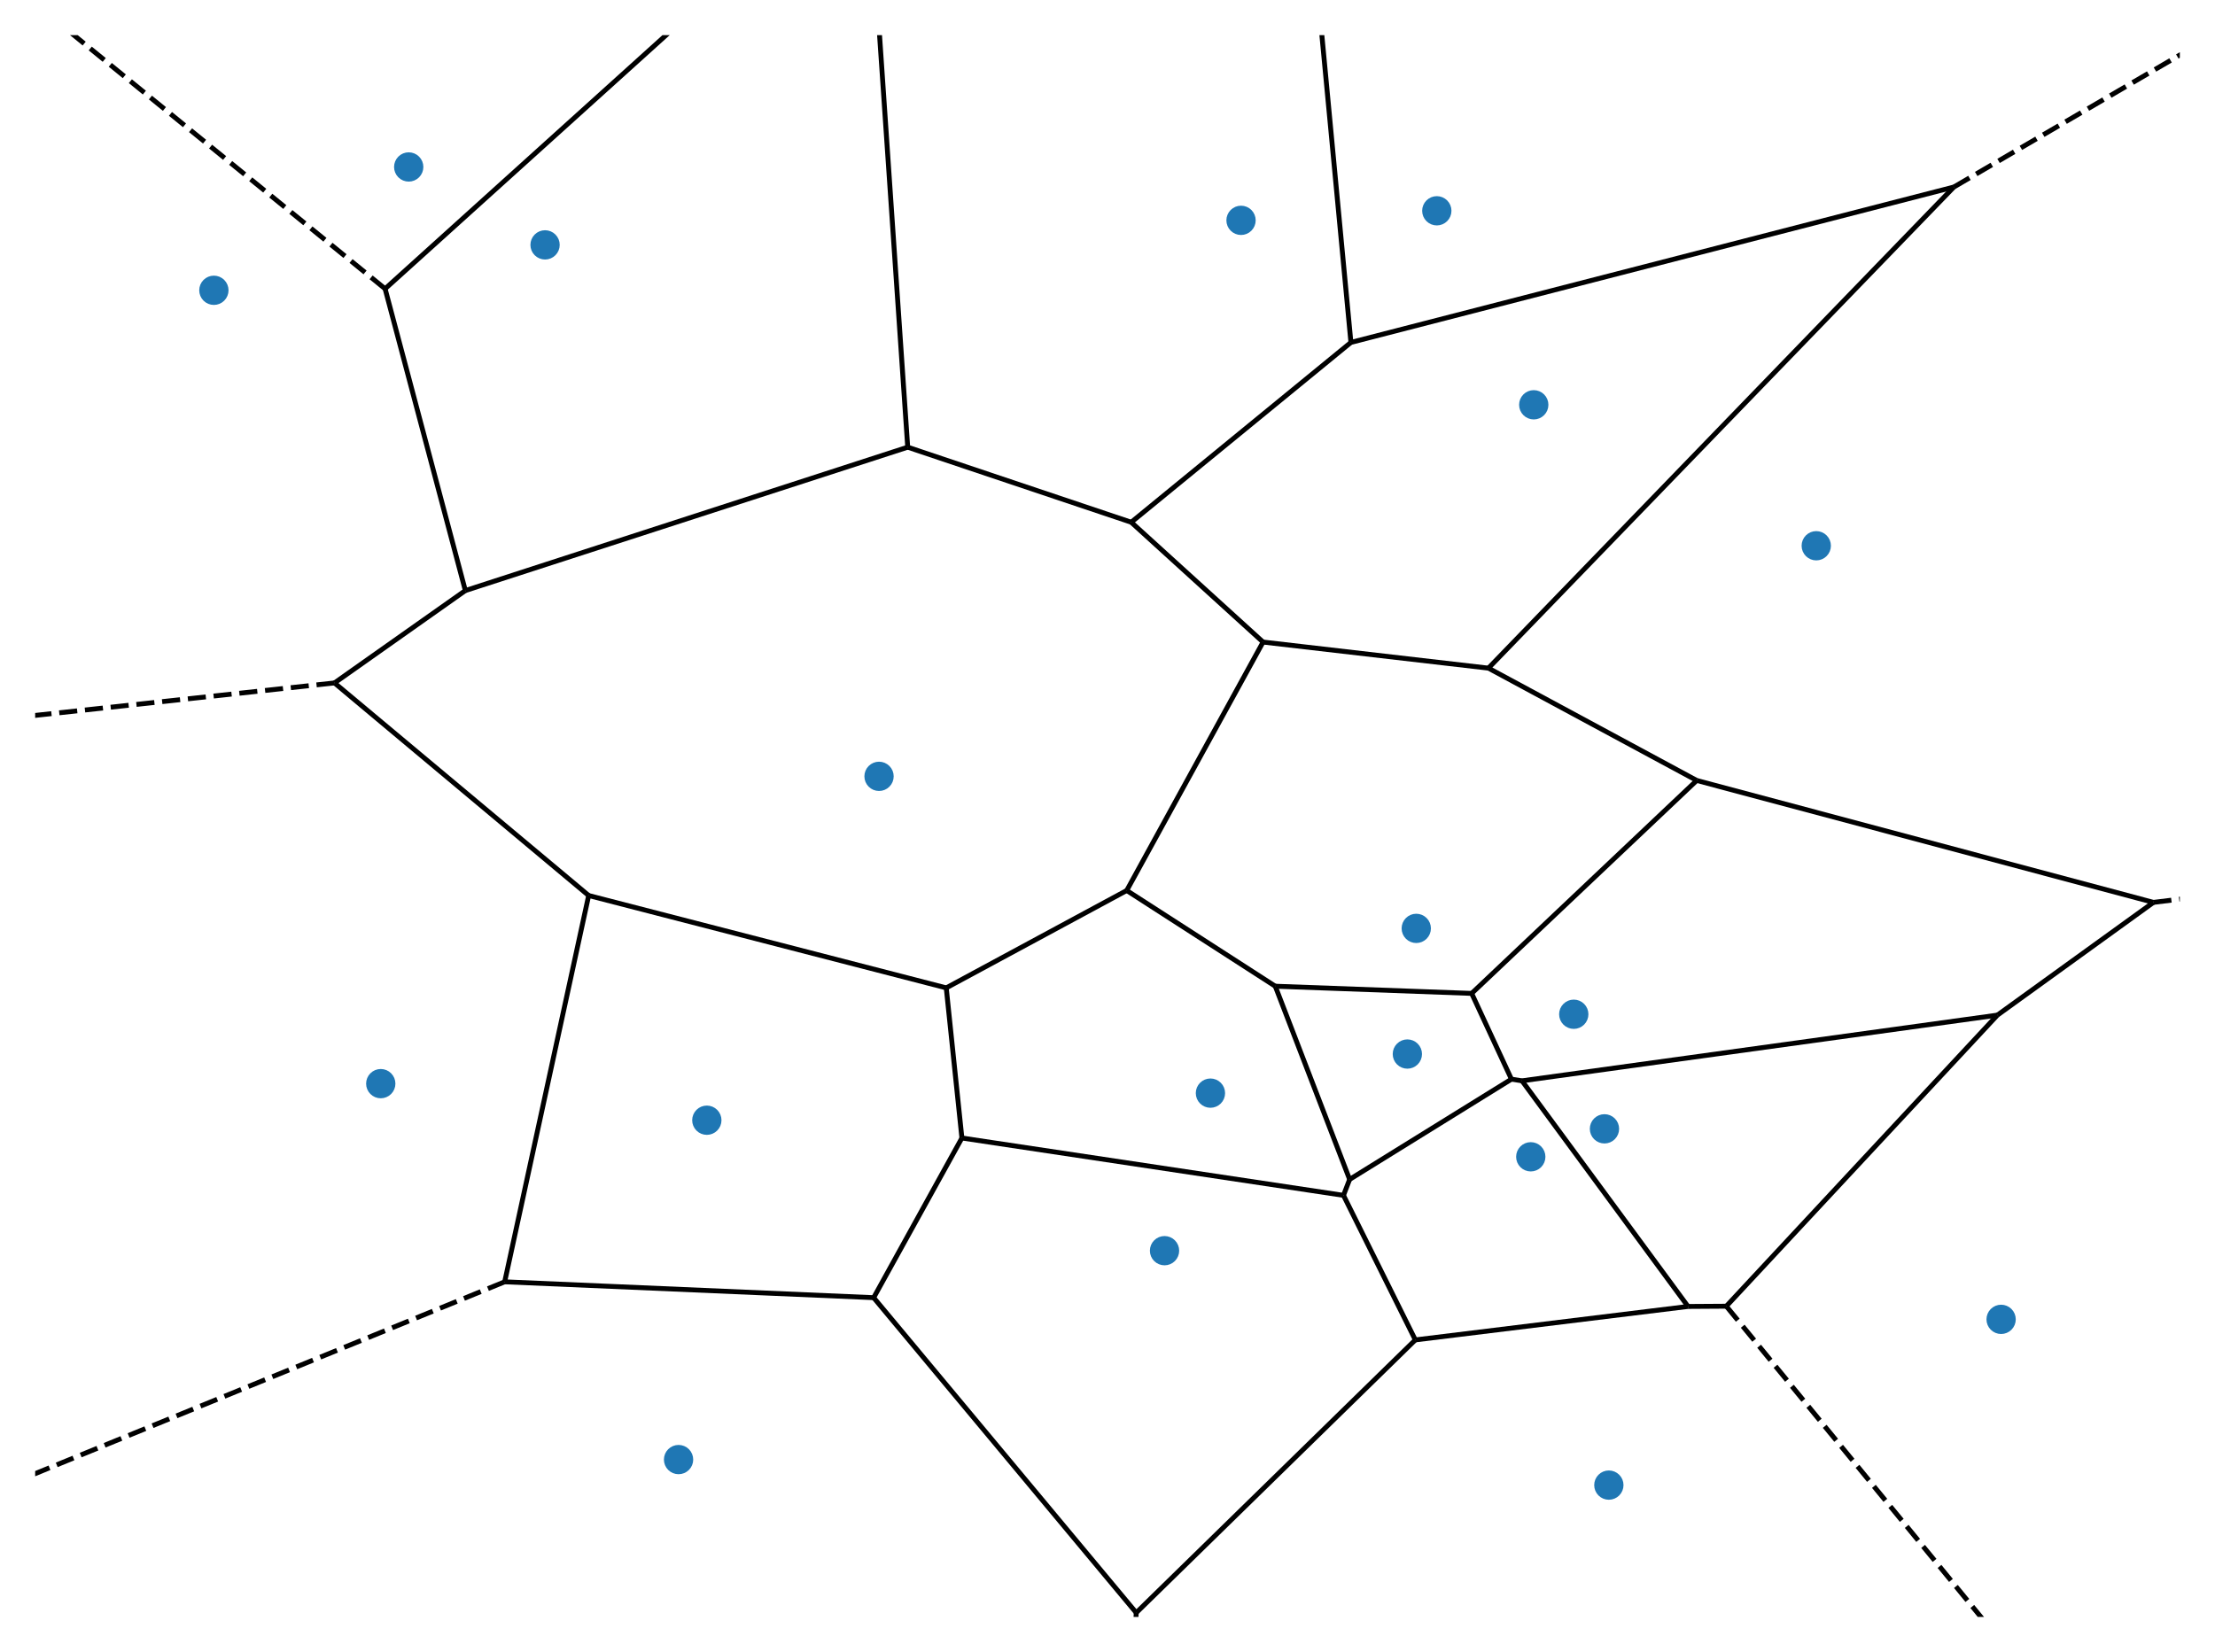 <?xml version="1.0" encoding="utf-8" standalone="no"?>
<!DOCTYPE svg PUBLIC "-//W3C//DTD SVG 1.1//EN"
  "http://www.w3.org/Graphics/SVG/1.1/DTD/svg11.dtd">
<svg xmlns:xlink="http://www.w3.org/1999/xlink" width="453.6pt" height="338.4pt" viewBox="0 0 453.6 338.4" xmlns="http://www.w3.org/2000/svg" version="1.1">
 <defs>
  <style type="text/css">*{stroke-linejoin: round; stroke-linecap: butt}</style>
 </defs>
 <g id="figure_1">
  <g id="patch_1">
   <path d="M 0 338.4 
L 453.6 338.4 
L 453.6 0 
L 0 0 
z
" style="fill: #ffffff"/>
  </g>
  <g id="axes_1">
   <g id="line2d_1">
    <defs>
     <path id="m24883f593a" d="M 0 2.5 
C 0.663 2.5 1.299 2.237 1.768 1.768 
C 2.237 1.299 2.5 0.663 2.5 0 
C 2.5 -0.663 2.237 -1.299 1.768 -1.768 
C 1.299 -2.237 0.663 -2.5 0 -2.5 
C -0.663 -2.5 -1.299 -2.237 -1.768 -1.768 
C -2.237 -1.299 -2.5 -0.663 -2.5 0 
C -2.5 0.663 -2.237 1.299 -1.768 1.768 
C -1.299 2.237 -0.663 2.5 0 2.5 
z
" style="stroke: #1f77b4"/>
    </defs>
    <g clip-path="url(#p32d6297794)">
     <use xlink:href="#m24883f593a" x="83.698" y="34.2" style="fill: #1f77b4; stroke: #1f77b4"/>
     <use xlink:href="#m24883f593a" x="322.284" y="207.752" style="fill: #1f77b4; stroke: #1f77b4"/>
     <use xlink:href="#m24883f593a" x="314.091" y="82.915" style="fill: #1f77b4; stroke: #1f77b4"/>
     <use xlink:href="#m24883f593a" x="290.031" y="190.165" style="fill: #1f77b4; stroke: #1f77b4"/>
     <use xlink:href="#m24883f593a" x="313.48" y="236.951" style="fill: #1f77b4; stroke: #1f77b4"/>
     <use xlink:href="#m24883f593a" x="138.96" y="298.97" style="fill: #1f77b4; stroke: #1f77b4"/>
     <use xlink:href="#m24883f593a" x="77.974" y="221.967" style="fill: #1f77b4; stroke: #1f77b4"/>
     <use xlink:href="#m24883f593a" x="288.206" y="215.903" style="fill: #1f77b4; stroke: #1f77b4"/>
     <use xlink:href="#m24883f593a" x="111.621" y="50.159" style="fill: #1f77b4; stroke: #1f77b4"/>
     <use xlink:href="#m24883f593a" x="144.749" y="229.458" style="fill: #1f77b4; stroke: #1f77b4"/>
     <use xlink:href="#m24883f593a" x="409.8" y="270.249" style="fill: #1f77b4; stroke: #1f77b4"/>
     <use xlink:href="#m24883f593a" x="329.47" y="304.2" style="fill: #1f77b4; stroke: #1f77b4"/>
     <use xlink:href="#m24883f593a" x="371.943" y="111.788" style="fill: #1f77b4; stroke: #1f77b4"/>
     <use xlink:href="#m24883f593a" x="254.146" y="45.133" style="fill: #1f77b4; stroke: #1f77b4"/>
     <use xlink:href="#m24883f593a" x="238.479" y="256.182" style="fill: #1f77b4; stroke: #1f77b4"/>
     <use xlink:href="#m24883f593a" x="247.88" y="223.911" style="fill: #1f77b4; stroke: #1f77b4"/>
     <use xlink:href="#m24883f593a" x="43.8" y="59.461" style="fill: #1f77b4; stroke: #1f77b4"/>
     <use xlink:href="#m24883f593a" x="294.238" y="43.177" style="fill: #1f77b4; stroke: #1f77b4"/>
     <use xlink:href="#m24883f593a" x="328.571" y="231.223" style="fill: #1f77b4; stroke: #1f77b4"/>
     <use xlink:href="#m24883f593a" x="180.015" y="159.02" style="fill: #1f77b4; stroke: #1f77b4"/>
    </g>
   </g>
   <g id="LineCollection_1">
    <path d="M 68.498 139.888 
L 120.552 183.432 
" clip-path="url(#p32d6297794)" style="fill: none; stroke: #000000"/>
    <path d="M 120.552 183.432 
L 103.352 262.559 
" clip-path="url(#p32d6297794)" style="fill: none; stroke: #000000"/>
    <path d="M 232.685 330.344 
L 178.913 265.807 
" clip-path="url(#p32d6297794)" style="fill: none; stroke: #000000"/>
    <path d="M 103.352 262.559 
L 178.913 265.807 
" clip-path="url(#p32d6297794)" style="fill: none; stroke: #000000"/>
    <path d="M 68.498 139.888 
L 95.296 120.969 
" clip-path="url(#p32d6297794)" style="fill: none; stroke: #000000"/>
    <path d="M 95.296 120.969 
L 78.864 59.15 
" clip-path="url(#p32d6297794)" style="fill: none; stroke: #000000"/>
    <path d="M 95.296 120.969 
L 185.887 91.599 
" clip-path="url(#p32d6297794)" style="fill: none; stroke: #000000"/>
    <path d="M 78.864 59.15 
L 145.485 -1 
" clip-path="url(#p32d6297794)" style="fill: none; stroke: #000000"/>
    <path d="M 185.887 91.599 
L 179.559 -1 
" clip-path="url(#p32d6297794)" style="fill: none; stroke: #000000"/>
    <path clip-path="url(#p32d6297794)" style="fill: none; stroke: #000000"/>
    <path d="M 400.122 38.309 
L 304.808 136.858 
" clip-path="url(#p32d6297794)" style="fill: none; stroke: #000000"/>
    <path d="M 400.122 38.309 
L 276.648 70.14 
" clip-path="url(#p32d6297794)" style="fill: none; stroke: #000000"/>
    <path d="M 276.648 70.14 
L 231.659 106.973 
" clip-path="url(#p32d6297794)" style="fill: none; stroke: #000000"/>
    <path d="M 304.808 136.858 
L 258.656 131.516 
" clip-path="url(#p32d6297794)" style="fill: none; stroke: #000000"/>
    <path d="M 231.659 106.973 
L 258.656 131.516 
" clip-path="url(#p32d6297794)" style="fill: none; stroke: #000000"/>
    <path d="M 269.924 -1 
L 276.648 70.14 
" clip-path="url(#p32d6297794)" style="fill: none; stroke: #000000"/>
    <path d="M 185.887 91.599 
L 231.659 106.973 
" clip-path="url(#p32d6297794)" style="fill: none; stroke: #000000"/>
    <path d="M 120.552 183.432 
L 193.778 202.35 
" clip-path="url(#p32d6297794)" style="fill: none; stroke: #000000"/>
    <path d="M 258.656 131.516 
L 230.737 182.404 
" clip-path="url(#p32d6297794)" style="fill: none; stroke: #000000"/>
    <path d="M 230.737 182.404 
L 193.778 202.35 
" clip-path="url(#p32d6297794)" style="fill: none; stroke: #000000"/>
    <path d="M 178.913 265.807 
L 196.983 233.102 
" clip-path="url(#p32d6297794)" style="fill: none; stroke: #000000"/>
    <path d="M 193.778 202.35 
L 196.983 233.102 
" clip-path="url(#p32d6297794)" style="fill: none; stroke: #000000"/>
    <path d="M 232.685 330.344 
L 289.839 274.457 
" clip-path="url(#p32d6297794)" style="fill: none; stroke: #000000"/>
    <path d="M 196.983 233.102 
L 275.126 244.849 
" clip-path="url(#p32d6297794)" style="fill: none; stroke: #000000"/>
    <path d="M 289.839 274.457 
L 275.126 244.849 
" clip-path="url(#p32d6297794)" style="fill: none; stroke: #000000"/>
    <path d="M 230.737 182.404 
L 261.156 202.011 
" clip-path="url(#p32d6297794)" style="fill: none; stroke: #000000"/>
    <path d="M 275.126 244.849 
L 276.384 241.582 
" clip-path="url(#p32d6297794)" style="fill: none; stroke: #000000"/>
    <path d="M 261.156 202.011 
L 276.384 241.582 
" clip-path="url(#p32d6297794)" style="fill: none; stroke: #000000"/>
    <path d="M 304.808 136.858 
L 347.467 159.864 
" clip-path="url(#p32d6297794)" style="fill: none; stroke: #000000"/>
    <path d="M 261.156 202.011 
L 301.377 203.482 
" clip-path="url(#p32d6297794)" style="fill: none; stroke: #000000"/>
    <path d="M 347.467 159.864 
L 301.377 203.482 
" clip-path="url(#p32d6297794)" style="fill: none; stroke: #000000"/>
    <path d="M 347.467 159.864 
L 440.996 184.839 
" clip-path="url(#p32d6297794)" style="fill: none; stroke: #000000"/>
    <path d="M 276.384 241.582 
L 309.52 221.05 
" clip-path="url(#p32d6297794)" style="fill: none; stroke: #000000"/>
    <path d="M 301.377 203.482 
L 309.52 221.05 
" clip-path="url(#p32d6297794)" style="fill: none; stroke: #000000"/>
    <path d="M 409.038 207.932 
L 311.684 221.387 
" clip-path="url(#p32d6297794)" style="fill: none; stroke: #000000"/>
    <path d="M 409.038 207.932 
L 353.525 267.556 
" clip-path="url(#p32d6297794)" style="fill: none; stroke: #000000"/>
    <path d="M 311.684 221.387 
L 345.68 267.606 
" clip-path="url(#p32d6297794)" style="fill: none; stroke: #000000"/>
    <path d="M 353.525 267.556 
L 345.68 267.606 
" clip-path="url(#p32d6297794)" style="fill: none; stroke: #000000"/>
    <path d="M 440.996 184.839 
L 409.038 207.932 
" clip-path="url(#p32d6297794)" style="fill: none; stroke: #000000"/>
    <path d="M 309.52 221.05 
L 311.684 221.387 
" clip-path="url(#p32d6297794)" style="fill: none; stroke: #000000"/>
    <path d="M 289.839 274.457 
L 345.68 267.606 
" clip-path="url(#p32d6297794)" style="fill: none; stroke: #000000"/>
   </g>
   <g id="LineCollection_2">
    <path d="M 68.498 139.888 
L -1 147.43 
" clip-path="url(#p32d6297794)" style="fill: none; stroke-dasharray: 3.7,1.6; stroke-dashoffset: 0; stroke: #000000"/>
    <path d="M 103.352 262.559 
L -1 305.207 
" clip-path="url(#p32d6297794)" style="fill: none; stroke-dasharray: 3.7,1.6; stroke-dashoffset: 0; stroke: #000000"/>
    <path d="M 232.685 330.344 
L 232.203 339.4 
" clip-path="url(#p32d6297794)" style="fill: none; stroke-dasharray: 3.7,1.6; stroke-dashoffset: 0; stroke: #000000"/>
    <path d="M 78.864 59.15 
L 5.063 -1 
" clip-path="url(#p32d6297794)" style="fill: none; stroke-dasharray: 3.7,1.6; stroke-dashoffset: 0; stroke: #000000"/>
    <path clip-path="url(#p32d6297794)" style="fill: none; stroke-dasharray: 3.7,1.6; stroke-dashoffset: 0; stroke: #000000"/>
    <path d="M 400.122 38.309 
L 454.6 6.471 
" clip-path="url(#p32d6297794)" style="fill: none; stroke-dasharray: 3.7,1.6; stroke-dashoffset: 0; stroke: #000000"/>
    <path d="M 440.996 184.839 
L 454.6 183.162 
" clip-path="url(#p32d6297794)" style="fill: none; stroke-dasharray: 3.7,1.6; stroke-dashoffset: 0; stroke: #000000"/>
    <path d="M 353.525 267.556 
L 412.369 339.4 
" clip-path="url(#p32d6297794)" style="fill: none; stroke-dasharray: 3.7,1.6; stroke-dashoffset: 0; stroke: #000000"/>
   </g>
  </g>
 </g>
 <defs>
  <clipPath id="p32d6297794">
   <rect x="7.2" y="7.2" width="439.2" height="324"/>
  </clipPath>
 </defs>
</svg>
